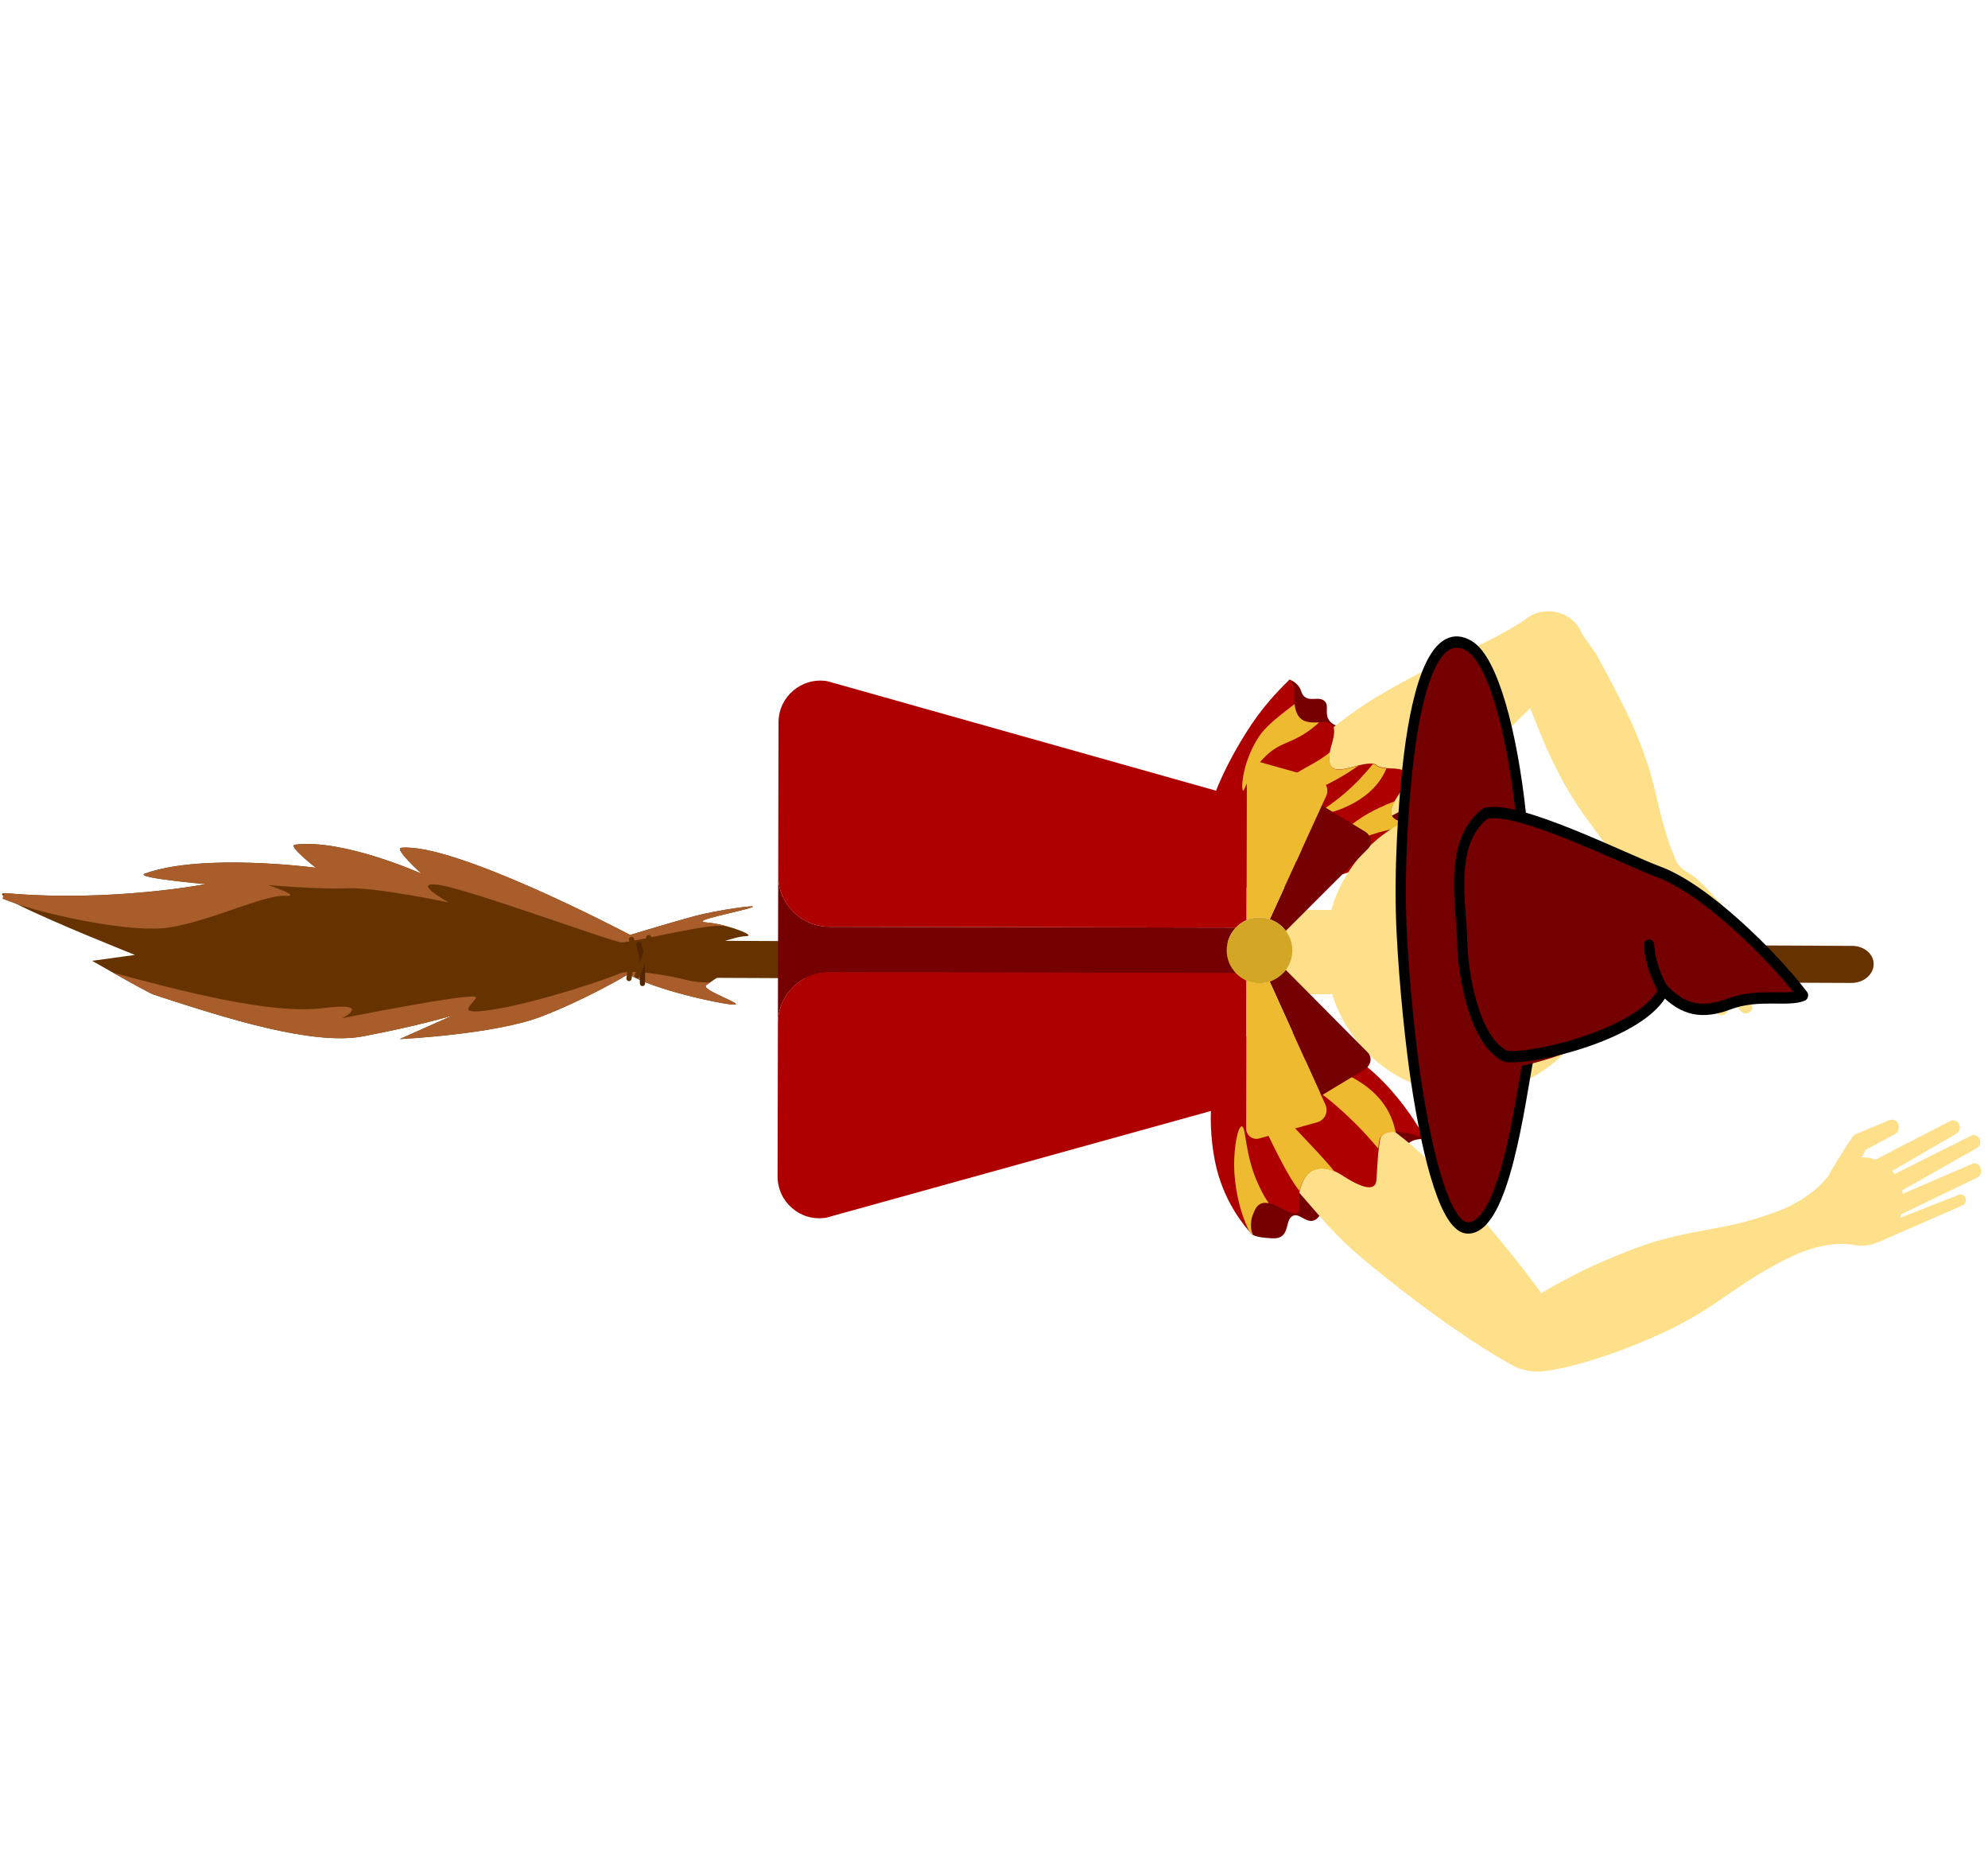 <?xml version="1.0" encoding="utf-8"?>
<svg viewBox="-0.623 157.057 1696.605 1588.701" width="1696.605" height="1588.701" xmlns="http://www.w3.org/2000/svg">
  <defs>
    <style type="text/css">
	.broom_stick{fill:#663300;}
	.broom_brush_light{fill:#A85D2A;}
	.player_skin_tone{fill:#ffe08a;}
  .player_color_dark{fill:#740001;}
  .player_color_middle{fill:#AE0001;}
  .player_color_highlight1{fill:#EEBA30;}
  .player_color_highlight2{fill:#D3A625;}
  .player_color_background{fill:#000000;}
  .player_color_stroke{stroke:#000000;}
  .player_color_no_fill{fill:none;}
</style>
  </defs>
  <g id="g-1" transform="matrix(0.266, 1.614, 1.712, -0.282, 978.837, 844.908)" style="transform-origin: 90.384px 24.546px;">
    <path id="path-1" class="player_color_dark" d="M13.5,54.5c0.6,0.9,1.5,2.1,3,3.1c3,2.1,4.8,1.1,6.9,2.6c3.3,2.4,1,7,4,9.4 c2.6,2.1,5.7-0.7,9.7,0.5c4.4,1.4,5.2,6.3,8.4,12.1c1.4,2.6,10.5,18.6,22.2,19.4c3.8,0.3,7-1.1,11.6,1c2.8,1.3,3.6,2.8,6,2.9 c4.1,0.2,5.8-3.8,8.5-3c2.5,0.8,2.2,4.5,5.5,5.7c1.2,0.4,2.4,0.3,3.2,0.1c2.2-6.4,5.2-18,2-31.1c-7.1-29-40.5-50-62-43.6 c-6.2,1.9-18.7,8.2-28,19.8C13.9,54,13.7,54.3,13.5,54.5z"/>
    <g id="g-2">
      <path class="player_skin_tone" d="M112.7,37.1c-0.8,1.6-1.5,3.2-2.1,4.9c-0.7,1.7-1.4,3.3-2.1,5c-0.7,1.7-1.3,3.3-1.9,5 c-0.6,1.7-1.3,3.4-1.9,5.1l-3.6,10.2c-1.2,3.4-2.5,6.8-3.6,10.2c-1.2,3.4-2.3,6.8-3.5,10.3c-1.2,3.4-2.3,6.9-3.5,10.3 c-2.4,6.8-5.2,13.5-8.4,19.9l-1.2,2.4l-1.2,2.4c-0.8,1.6-1.7,3.2-2.6,4.8c-1.8,3.2-3.6,6.3-5.6,9.3c-1.9,3.1-4,6.1-6,9.1 c-2.1,3-4.3,5.9-6.4,8.9l-6.6,8.8c-2.2,2.9-4.4,5.8-6.5,8.8c-2.1,2.9-4.2,5.9-6.2,8.9c-1,1.5-2,3-3,4.5c-1,1.5-2,3-2.7,4.7 l-11.3-25.7c3.1,0.7,6.5,0.7,9.7,1c1.6,0.1,3.3,0.3,4.8,0.6l4.7,1l9.5,2c3.2,0.7,6.3,1.3,9.5,2c3.2,0.7,6.3,1.4,9.4,2.1 c3.1,0.8,6.2,1.6,9.3,2.5c3.1,0.9,6.2,1.8,9.2,2.8c3.1,1,6.1,2.1,9.1,3.3c3,1.2,6,2.4,9,3.8c3,1.3,5.9,2.8,8.9,4.2 c3,1.4,5.9,2.8,8.9,4.2c3,1.4,6,2.6,9,3.8c3,1.2,6.1,2.2,9.2,3.1l2.3,0.7c0.8,0.2,1.6,0.4,2.4,0.5c1.6,0.2,3.3,0,5.1-0.5 c1.8-0.5,3.6-1.1,5.4-1.6c1.8-0.5,3.5-0.7,5.2-0.7c1.7,0,3.3,0.2,4.8,0.6c1.6,0.4,3.1,0.9,4.5,1.9c9.5,6.9,11.6,20.1,4.7,29.6 c-3.6,5-9.1,7.9-14.7,8.6c-1.7,0.2-3.3-0.1-4.9-0.5c-1.5-0.4-3-1.1-4.5-1.9c-1.5-0.8-2.8-1.8-4.2-3.1c-1.3-1.3-2.6-2.7-3.9-4 c-1.3-1.3-2.7-2.3-4.2-2.9c-0.7-0.3-1.5-0.5-2.3-0.7l-2.4-0.5c-3.1-0.7-6.3-1.3-9.5-1.7c-3.2-0.4-6.4-0.8-9.7-1.1 c-3.3-0.3-6.5-0.5-9.8-0.7c-3.3-0.2-6.6-0.4-9.8-0.7c-3.3-0.3-6.5-0.6-9.7-1.1c-3.2-0.5-6.4-1-9.6-1.6c-3.2-0.6-6.3-1.3-9.5-2 c-3.1-0.7-6.3-1.5-9.4-2.4c-3.1-0.9-6.2-1.8-9.3-2.7c-3.1-0.9-6.1-1.9-9.2-2.9l-9.2-2.9l-4.6-1.5c-1.5-0.5-3-1.2-4.5-1.9 c-3-1.4-5.9-3-9-3.9l-1.4-0.4C3.2,196.3-2,186.7,0.7,177.6c0.4-1.4,1-2.7,1.7-3.9c0.9-1.5,1.6-3.1,2.3-4.8c0.7-1.6,1.4-3.3,2-4.9 c1.3-3.3,2.5-6.6,3.6-10c2.3-6.7,4.2-13.6,6.2-20.4c1-3.4,2-6.8,3-10.2l1.6-5.1l1.7-5c1.2-3.3,2.4-6.6,3.7-9.9 c0.7-1.6,1.3-3.2,2-4.9l1-2.5l1-2.4c2.8-6.4,6-12.6,9.5-18.7l5.2-9.1c1.8-3,3.5-6.1,5.2-9.2c1.7-3.1,3.3-6.2,4.9-9.3l4.8-9.4 c1.6-3.1,3.1-6.3,4.5-9.5c0.7-1.6,1.4-3.2,2-4.8c0.7-1.6,1.3-3.3,1.9-5C73,6.4,86.8,0,99.2,4.5c12.4,4.5,18.9,18.3,14.3,30.7 C113.3,35.8,113,36.5,112.7,37.1z"/>
    </g>
    <g id="g-3">
      <path class="player_skin_tone" d="M207.4,261.4l-43.2-25.3c-2.1-1.3-2.9-4-1.6-6.2s4-2.9,6.2-1.6c0.1,0,0.1,0.1,0.2,0.1l42.1,27.2 c1.6,1,2.1,3.2,1,4.7C211.1,261.8,209,262.3,207.4,261.4z"/>
    </g>
    <g id="g-4">
      <path class="player_skin_tone" d="M199.9,215.7l-15.9-8.4l2.5,0.6h0c-5,0.4-10,0.7-14.9,1.2c-2.5,0.2-4.9,0.5-7.3,0.9c-1.2,0.2-2.4,0.4-3.5,0.6 c-0.6,0.1-1.1,0.2-1.7,0.3c-0.6,0.1-1,0.3-1.5,0.4l-0.4,0.1c-3,0.7-6-1.1-6.7-4.1c-0.7-3,1.1-6,4.1-6.7c0.1,0,0.2,0,0.3-0.1 c0.7-0.1,1.5-0.3,2.2-0.4c0.7-0.1,1.4-0.2,2.1-0.3c1.4-0.2,2.7-0.3,4-0.4c2.6-0.2,5.2-0.3,7.8-0.4c5.1-0.2,10.2-0.2,15.3-0.2h0 h0.4c0.8,0,1.5,0.2,2.1,0.6l15,9.9c1.7,1.1,2.2,3.4,1,5.1C203.7,216.1,201.6,216.6,199.9,215.7z"/>
    </g>
    <g id="g-5">
      <path class="player_skin_tone" d="M218,240.7l-42.9-21.2c-2.2-1.1-3.1-3.8-2-6c1.1-2.2,3.8-3.1,6-2c0.1,0,0.1,0.1,0.2,0.1l41.8,23.2 c1.6,0.9,2.2,2.9,1.3,4.6C221.5,240.9,219.6,241.5,218,240.7z"/>
    </g>
    <g id="g-6">
      <path class="player_skin_tone" d="M219.4,252.5l-45.1-22.7c-2.2-1.1-3.1-3.8-2-6s3.8-3.1,6-2c0.1,0,0.1,0.1,0.2,0.1l43.9,25 c1.5,0.9,2.1,2.8,1.2,4.4C222.7,252.7,220.9,253.2,219.4,252.5z"/>
    </g>
    <g id="g-7">
      <path class="player_skin_tone" d="M192.5,263.1l-38.1-24.2c-1.6-1-2.1-3.2-1.1-4.8s3.2-2.1,4.8-1.1c0,0,0.1,0.1,0.1,0.1l37.1,25.7 c1.2,0.8,1.5,2.5,0.7,3.7C195.3,263.6,193.7,263.9,192.5,263.1z"/>
    </g>
    <g id="g-8">
      <path class="player_color_middle" d="M115.9,76c-0.6,2.5-1.3,5-2.1,7.3c-3.3,10.5-7.8,19-11.5,25.2c-0.3,0-0.7-0.1-1.2-0.4c-0.8-0.4-1.4-1-1.8-1.7 c-0.9-1.6-1.3-3.8-2.2-6.6l0,0c-0.2-0.5-0.4-1.1-0.6-1.7c-0.9-2.3-2.1-4.2-4-4.9c-1.7-0.6-4-0.1-7.5,2.5c-0.6,0.4-1.2,0.9-1.9,1.5 c-0.4,0.3-0.8,0.7-1.3,1.1c-10,9-12.2,5.2-13.6,0.1c-0.3-1.3-0.6-2.8-1-4.1c-0.6-2.2-1.4-4.1-2.8-4.9c0,0,0,0,0-0.1 c-0.2-0.3-0.4-0.7-0.6-1.2c-0.6-1.8-0.5-4.4-0.3-7.1c0.2-2.1,0.5-4.4,0.6-6.4c0.2-5.4-1.1-9.4-10-6.4c-1.2,0.4-2.5,0.9-3.9,1.6 c-5.3,2.4-8.2,2.7-9.8,1.7c-1.8-1-2.2-3.5-2.5-6.2c-0.1-0.9-0.2-1.8-0.4-2.7c0,0,0,0,0,0c-0.8-4.2-2.7-8.2-11.1-7.8 c-1.1,0.1-2.3,0.2-3.5,0.4c0,0-5.6,1.2-7.7,0.3c-0.7-0.3-1.2-0.7-1.2-0.7c-0.2-0.1-0.4-0.3-0.5-0.4c5.1-7,12.7-16.3,23.6-25.3 c7.5-6.2,47.1-39,69.1-26.2C126.2,14.6,120.3,57.8,115.9,76z"/>
    </g>
    <path id="path-2" class="player_color_highlight1" d="M42.4,57.8c-1.3,2.8-2.8,5.3-4.4,7.6c-0.1-0.9-0.2-1.8-0.4-2.7c0,0,0,0,0,0 c-0.8-4.2-2.7-8.2-11.1-7.8c7.8-14,10.9-17.7,15.3-21.2c11.4-9.2,24.3-11.7,24.9-10.7C67.1,23.8,58,27,51,36.5 C45.1,44.4,46.6,48.7,42.4,57.8z"/>
    <path id="path-3" class="player_color_highlight1" d="M71.4,91.6c-1.4,1.1-2.7,2-4,2.7c-0.6-2.2-1.4-4.1-2.8-4.9c0,0,0,0,0-0.1 c-0.2-0.3-0.4-0.7-0.6-1.2c2.2-2.3,4.6-5.1,6.7-7.7c10.5-13.2,13.2-23,14.3-22.6C86.4,58.4,85.6,80.3,71.4,91.6z"/>
    <path id="path-4" class="player_color_highlight1" d="M54.2,68.3c7.3-11.4,6.9-24.9,21.5-36.9c7.7-6.3,16.3-9.6,17.1-8.5c0.9,1.3-8.6,6.9-15.4,19.3 c-5.3,9.6-3,12.4-8.6,27.2c-1.7,4.5-3.5,8.4-5.2,11.6c0.2-2.1,0.5-4.4,0.6-6.4C64.4,69.2,63.1,65.3,54.2,68.3z"/>
    <path id="path-5" class="player_color_highlight1" d="M105.9,62.6c-1.5,5.3-3.3,8-5,15.8c-2.1,9.7-1.8,17.1-1.7,19.7c0,2.2,0,5.1,0,8.3 c-0.9-1.6-1.3-3.8-2.3-6.5l0,0c-0.2-0.5-0.2-1.1-0.5-1.7c-0.9-2.3-2-4.2-3.9-4.9c-1.7-0.6-4-0.1-7.5,2.5c0.5-2.5,1.2-5.2,2.1-8.2 c4.9-15.9,9.4-16.4,13.1-31.2c4.3-17.4,1.3-29.4,2.5-29.5C104.2,26.7,111,44.7,105.9,62.6z"/>
  </g>
  <g transform="matrix(0.992, 0.528, -0.515, 0.967, -268.96, -400.551)" style="transform-origin: 793.97px 1456.83px;">
    <path class="player_color_dark" d="M 673.159 1392.219 C 676.429 1397.634 680.396 1402.596 684.959 1406.979 C 719.339 1439.839 768.499 1454.359 807.229 1481.539 C 853.929 1514.319 882.909 1557.139 922.009 1596.539 C 959.319 1634.189 980.009 1607.949 964.359 1563.759 C 944.359 1507.189 900.829 1461.759 859.769 1419.589 C 822.439 1381.299 781.129 1321.059 729.039 1303.199 C 666.449 1281.719 646.749 1348.689 673.159 1392.219 Z" style="transform-box: fill-box; transform-origin: 50% 50%;" transform="matrix(-0.298, 0.954, -0.954, -0.298, -0, -0)"/>
    <path class="player_color_background" d="M 900.117 1553.863 C 861.017 1514.413 832.037 1471.593 785.337 1438.863 C 746.607 1411.683 697.447 1397.163 663.067 1364.303 C 658.504 1359.92 654.537 1354.958 651.267 1349.543 C 644.973 1339.062 641.169 1327.276 640.147 1315.093 C 638.804 1331.667 642.693 1348.245 651.267 1362.493 C 654.537 1367.908 658.504 1372.87 663.067 1377.253 C 697.447 1410.113 746.607 1424.633 785.337 1451.813 C 832.037 1484.593 861.017 1527.413 900.117 1566.813 C 931.257 1598.333 950.857 1585.203 947.327 1554.333 C 944.457 1575.193 926.417 1580.403 900.117 1553.863 Z" style="transform-box: fill-box; transform-origin: 50% 50%;" transform="matrix(-0.298, 0.954, -0.954, -0.298, -0, -0)"/>
    <path class="player_color_background" d="M 710.383 1565.344 C 710.383 1584.224 684.383 1589.404 645.783 1589.404 C 607.183 1589.404 558.383 1584.224 558.383 1565.344 C 558.383 1546.464 558.383 1514.044 627.383 1514.044 C 671.783 1514.044 710.383 1546.454 710.383 1565.344 Z" style="transform-box: fill-box; transform-origin: 50% 50%;" transform="matrix(-0.298, 0.954, -0.954, -0.298, 0, 0)"/>
  </g>
  <g transform="matrix(1.014, -0.549, -0.547, -1.01, -277.549, -575.095)" style="transform-origin: 793.97px 1456.83px;">
    <path class="player_color_dark" d="M 673.159 1392.219 C 676.429 1397.634 680.396 1402.596 684.959 1406.979 C 719.339 1439.839 768.499 1454.359 807.229 1481.539 C 853.929 1514.319 882.909 1557.139 922.009 1596.539 C 959.319 1634.189 980.009 1607.949 964.359 1563.759 C 944.359 1507.189 900.829 1461.759 859.769 1419.589 C 822.439 1381.299 781.129 1321.059 729.039 1303.199 C 666.449 1281.719 646.749 1348.689 673.159 1392.219 Z" style="transform-box: fill-box; transform-origin: 50% 50%;" transform="matrix(-0.298, 0.954, -0.954, -0.298, -0, -0)"/>
    <path class="player_color_background" d="M 900.117 1553.863 C 861.017 1514.413 832.037 1471.593 785.337 1438.863 C 746.607 1411.683 697.447 1397.163 663.067 1364.303 C 658.504 1359.92 654.537 1354.958 651.267 1349.543 C 644.973 1339.062 641.169 1327.276 640.147 1315.093 C 638.804 1331.667 642.693 1348.245 651.267 1362.493 C 654.537 1367.908 658.504 1372.87 663.067 1377.253 C 697.447 1410.113 746.607 1424.633 785.337 1451.813 C 832.037 1484.593 861.017 1527.413 900.117 1566.813 C 931.257 1598.333 950.857 1585.203 947.327 1554.333 C 944.457 1575.193 926.417 1580.403 900.117 1553.863 Z" style="transform-box: fill-box; transform-origin: 50% 50%;" transform="matrix(-0.298, 0.954, -0.954, -0.298, -0, -0)"/>
    <path class="player_color_background" d="M 710.383 1565.344 C 710.383 1584.224 684.383 1589.404 645.783 1589.404 C 607.183 1589.404 558.383 1584.224 558.383 1565.344 C 558.383 1546.464 558.383 1514.044 627.383 1514.044 C 671.783 1514.044 710.383 1546.454 710.383 1565.344 Z" style="transform-box: fill-box; transform-origin: 50% 50%;" transform="matrix(-0.298, 0.954, -0.954, -0.298, 0, 0)"/>
  </g>
  <g transform="matrix(0.413, 0.497, -0.483, 0.401, -27.438, -0.942)" style="transform-origin: 829.174px 952.349px;">
    <g>
      <path class="broom_stick" d="M1648.1,3.4c0.9,0.6,1.8,1.2,2.6,2c10.2,9.1,10.2,26.8-0.1,39.4l-1024,1257.6c-10.3,12.6-26.9,15.5-37.1,6.4 c-10.2-9.1-10.2-26.8,0.1-39.4l1024-1257.6C1623,0.1,1637.9-3.3,1648.1,3.4z"/>
    </g>
    <path class="broom_stick" d="M290.1,1443.3c39.5-59.1,265.3-156.4,281.5-163.4c4.2-10.3,23.7-57.6,34.9-82.9c12.6-28.5,44.1-81,39.6-68 c-5.1,15.1-40.3,79.4-22.3,59.8c5.3-5.8,13.5-12.4,21.6-18.2c16-11.4,31.8-19.4,25.2-10.7c-10.5,13.8-20.8,51-28.5,63.1 c-11.9,18.7,62.5-32.6,53.7-18.8c-7,11.1-7.8,23.4-8.4,33.3c-0.1,2.2-0.3,4.3-0.5,6.2c-1.3,11.5,55-25.2,42.7-11.3 c-12.2,13.7-82.3,70.2-119.5,83.3c-1.8,11.2-11.3,69.5-30.4,127.7c-21.2,64.8-96.6,167.8-96.6,167.8l20.7-75.9 c0,0-18.2,44.5-54.4,111.8c-33.2,61.6-135.7,128.8-218.7,182.6c-4.5,2.9-33.7,14.6-57,23.7c-16.3,6.4-29.6,11.5-29.6,11.5l1.2-2 l28.9-47.9c0,0-104.6,58.8-151.7,79.5c0,0,0,0,0,0c-9,4-15.9,6.5-19.6,7c-2.8,0.4-3.7-0.5-2.1-2.9c0.6-0.9,1.5-2,2.8-3.4 c97.3-101.2,158.4-215.8,158.4-215.8s-67.6,70.4-62.1,54.6c27.6-78.7,138.3-183.8,138.3-183.8s-46.6,10.6-41.1,1.8 c34.3-55.4,134.6-106.3,136.2-107.1C332.1,1444.9,284.1,1452.3,290.1,1443.3z"/>
    <path class="broom_brush_light" d="M290.1,1443.3c39.5-59.1,265.3-156.4,281.5-163.4c4.2-10.3,23.7-57.6,34.9-82.9c12.6-28.5,44.1-81,39.6-68 c-5.1,15.1-40.3,79.4-22.3,59.8c5.3-5.8,13.5-12.4,21.6-18.2c-0.6,0.8-1.3,1.5-2,2c-16.1,11.1-62.7,113.2-71.7,123 c-8.9,9.7-183.5,113.8-212.3,140.8c-28.8,27.1,26.4,4.9,26.4,4.9s-77,62.5-100.2,93.9c-22.8,30.9-68.8,78.6-70.2,80.1 c1.7-1.1,42.7-27.5,24.9-7.9c-18.1,20-37,99.8-65.2,148.2c-24.7,42.3-106.5,109.2-152.5,138.9c0,0,0,0,0,0 c-6.6,4.2-12.4,7.7-17.2,10.2l-2.3-3.3l-2.1-2.9c0.6-0.9,1.5-2,2.8-3.4c97.3-101.2,158.4-215.8,158.4-215.8s-67.6,70.4-62.1,54.6 c27.6-78.7,138.3-183.8,138.3-183.8s-46.6,10.6-41.1,1.8c34.3-55.4,134.6-106.3,136.2-107.1 C332.1,1444.9,284.1,1452.3,290.1,1443.3z"/>
    <path class="broom_brush_light" d="M230.7,1829.7c-4.5,2.9-33.7,14.6-57,23.7c75.4-54.7,176.1-128.9,212.9-188.3c36.8-59.4,26.8-11.8,26.8-11.8 s87.2-166.5,91.9-157.8c4.8,8.7-1.5,42.1,28.4-10.8c30-52.9,64.3-144.7,67.9-159.5c0.8-3.2,3.1-7.1,6.4-11.6 c12.2-16.5,38.5-39.6,56.2-52.9c10.1-7.6,17.7-16.1,23.1-23.1c-0.1,2.2-0.3,4.3-0.5,6.2c-1.3,11.5,55-25.2,42.7-11.3 c-12.2,13.7-82.3,70.2-119.5,83.3c-1.8,11.2-11.3,69.5-30.4,127.7c-21.2,64.8-96.6,167.8-96.6,167.8l20.7-75.9 c0,0-18.2,44.5-54.4,111.8C416.2,1708.7,313.7,1775.9,230.7,1829.7z"/>
    <path d="M614.9,1319c-11.5-13.4-22.1-27.9-37.5-36.7" style="fill:none;stroke:#663300;stroke-width:7;stroke-linecap:round;stroke-miterlimit:10;"/>
    <path d="M631.3,1309.2c-13.4-11.3-26.1-23.8-42.8-30" style="fill:none;stroke:#512500;stroke-width:7;stroke-linecap:round;stroke-miterlimit:10;"/>
    <path d="M618.9,1307.7c-8.4-15.9-15.8-32.8-28.8-45" style="fill:none;stroke:#663300;stroke-width:7;stroke-linecap:round;stroke-miterlimit:10;"/>
  </g>
  <g transform="matrix(1.017, 0, 0, 1.394, -10.78, -385.582)" style="">
    <ellipse class="player_skin_tone" cx="1240.182" cy="971.111" rx="117.849" ry="87.904"/>
    <rect class="player_skin_tone" x="1087.302" y="946.233" width="43.281" height="51.582"/>
  </g>
  <g id="j_15_" transform="matrix(-0.17, 1.804, 1.684, 0.158, 1281.1, 1001.201)" style="transform-origin: 74.012px 195.279px;">
    <g id="k_526_">
      <g id="g_50_">
        <g id="k_542_">
          <path class="player_skin_tone" d="M31.7,385.3l22.8-44.7c1.1-2.2,3.8-3.1,6.1-2c2.2,1.1,3.1,3.8,2,6.1c0,0.1-0.1,0.1-0.1,0.2l-24.6,43.6 c-0.9,1.7-3,2.2-4.7,1.3C31.4,388.9,30.8,386.9,31.7,385.3z"/>
        </g>
        <g id="g_51_">
          <g id="k_540_">
            <path class="player_skin_tone" d="M14.8,341.7l8-16.1c0.3-0.7,0.9-1.2,1.5-1.6l0.3-0.2c6.7-3.9,13.5-7.6,20.6-10.8c2.8-1.3,6.1,0,7.3,2.7 s0,6.1-2.7,7.3c-0.1,0.1-0.3,0.1-0.5,0.2c-6.9,2.4-13.8,5.3-20.5,8.5l1.8-1.8l-9.5,15.3c-1.1,1.7-3.3,2.2-5,1.2 C14.5,345.5,14,343.4,14.8,341.7z"/>
          </g>
          <g id="k_538_">
            <path class="player_skin_tone" d="M12.5,372.4L37,331.4c1.3-2.1,4-2.8,6.2-1.6c2.1,1.3,2.8,4,1.6,6.2c0,0.1-0.1,0.1-0.1,0.2L18.2,376 c-1,1.5-3.1,2-4.6,0.9C12.1,375.9,11.6,374,12.5,372.4z"/>
          </g>
          <g id="k_536_">
            <path class="player_skin_tone" d="M18.5,383.5l25.4-43.6c1.2-2.1,4-2.9,6.2-1.6c2.1,1.2,2.9,4,1.6,6.2c0,0.1-0.1,0.1-0.1,0.2l-27.6,42.3 c-1,1.5-2.9,1.9-4.4,0.9C18.1,386.8,17.6,384.9,18.5,383.5z"/>
          </g>
          <g id="k_534_">
            <path class="player_skin_tone" d="M46.7,380.2l19.2-40.8c0.8-1.7,2.9-2.5,4.7-1.7c1.8,0.8,2.5,2.9,1.7,4.7c0,0,0,0.1-0.1,0.1l-20.7,40.1 c-0.7,1.3-2.3,1.8-3.5,1.1C46.7,383,46.1,381.5,46.7,380.2z"/>
          </g>
        </g>
      </g>
      <g id="k_527_">
        <path id="k_533_" class="player_color_dark" d="M97.4,34.2c0,3.6,0,6-1.5,7.8c-2.9,3.3-7.7,1.4-9.8,4.3c-2.1,3,2.1,6.5,1.3,10.3 c-2.1,9.2-31.1,4.8-35.8,15.5c-3.7,8.7,10.8,22.4,6.8,26.5c-2.1,2.1-6.9-1-10.8,2c-2.7,2-3.4,5.7-3.5,8.8 c-3.6-5.1-11.2-17.4-11.5-34.5c-0.1-3.3,0-26.8,18.5-44.3c8.1-7.6,16.6-11.2,21.8-12.9c7.6,2.4,15.2,5.4,22.7,9.2 c0.3,0.2,0.6,0.3,1,0.5C97.1,28.8,97.5,31.3,97.4,34.2z"/>
        <g id="k_531_">
          <path class="player_skin_tone" d="M48.1,15.2c2,3.1,4.2,6.1,6.5,9c2.2,2.9,4.6,5.8,6.9,8.7l7.1,8.6c2.3,2.9,4.8,5.7,7.3,8.5 c4.9,5.6,10,11,14.7,16.8c2.4,2.9,4.6,5.8,6.8,8.8c2.2,3,4.2,6.1,6.2,9.2c2,3.1,4,6.3,5.9,9.4c1.9,3.2,3.9,6.3,5.8,9.5 c3.8,6.4,7.5,12.9,11.1,19.4c1.8,3.3,3.6,6.6,5.3,9.9c1.7,3.3,3.4,6.7,5.1,10c3.3,6.7,6.5,13.6,9.4,20.6 c2.2,5.4,2.6,11.2,1.5,16.5l-0.1,0.4c-0.7,3.5-1.7,6.9-2.7,10.3c-1,3.4-2.2,6.7-3.4,9.9c-1.2,3.3-2.5,6.5-3.8,9.7 c-1.3,3.2-2.7,6.4-4.2,9.5c-2.9,6.3-6,12.5-9.3,18.6c-3.3,6.1-7,12-11,17.7c-2,2.9-4.1,5.7-6.3,8.5l-6.5,8.4 c-2.2,2.8-4.3,5.6-6.3,8.5c-2.1,2.8-4,5.8-5.9,8.7c-1.9,2.9-3.6,5.9-5.3,9c-1.7,3-3.1,6.2-4.4,9.4c-1.2,3.3-2.2,6.6-2.9,10.2 c-0.3,1.8-0.6,3.6-0.7,5.4c-0.2,1.9-0.2,3.8,0,5.8c1,11.5-7.5,21.5-19,22.5c-11.5,1-21.5-7.5-22.5-19c-0.7-8,3.3-15.3,9.6-19.4 c1.7-1.1,3.2-2.3,4.6-3.5c1.4-1.2,2.7-2.5,3.9-3.9c2.4-2.7,4.5-5.5,6.4-8.5c1.9-2.9,3.5-6,4.9-9.2c1.4-3.2,2.8-6.4,4-9.6 c1.2-3.3,2.4-6.6,3.4-9.9c1.1-3.3,2-6.7,2.9-10.2l2.8-10.2c0.9-3.4,1.9-6.8,2.9-10.1c2.1-6.7,4.6-13.2,7.5-19.5 c2.9-6.3,5.9-12.5,9.2-18.7c1.6-3.1,3.3-6.1,5.1-9.1c1.8-3,3.6-6,5.4-8.9c1.9-2.9,3.8-5.8,5.9-8.7c2.1-2.8,4.2-5.7,6.5-8.4 l1.4,16.9c-5.8-4.9-11.3-10.1-16.6-15.4c-2.7-2.6-5.3-5.3-7.9-8c-2.6-2.7-5.2-5.4-7.7-8.1c-5.1-5.5-10.1-11-14.9-16.6 c-2.5-2.8-4.8-5.6-7.2-8.5c-2.4-2.8-4.7-5.7-7.1-8.6c-2.4-2.9-4.6-5.8-6.8-8.8c-2.2-3-4.3-6.1-6.2-9.2 c-3.9-6.3-7.5-12.8-11.3-19.2c-1.9-3.2-3.8-6.4-5.7-9.5l-5.9-9.4c-2-3.1-4-6.3-6.1-9.3c-2.1-3.1-4.2-6.1-6.5-9 C1.1,32.8,2.8,17.7,13.2,9.5c10.4-8.2,25.4-6.5,33.6,3.9C47.3,14,47.7,14.6,48.1,15.2z"/>
        </g>
        <g id="k_528_">
          <g id="k_529_">
            <path class="player_color_middle" d="M96.7,27.2c-0.6-0.2-1.7-0.7-3.2-1c-1.9-0.4-4.4-0.5-7.1,0.5c-1.6,0.5-3.2,1.1-4.3,2.5 c-0.9,1.1-1.2,2.5-1.1,4.1c0,0.2,0,0.4,0,0.6c0.6,5.6,5.5,12.7,3,15.1c-1.7,1.7-4.7-0.8-10.2-0.1c-0.7,0.1-1.4,0.2-2.1,0.4 c-1.2,0.3-3.4,0.9-5.4,2.3c-0.7,0.5-1.3,1.1-1.9,1.8c-2.4,3-2.7,7.6-1.2,12.2c0.1,0.4,0.3,0.8,0.4,1.2c0.2,0.6,0.5,1.1,0.7,1.7 c5.8,11.7,5.5,16,3.8,17.6c-1.2,1.2-2.9,0.7-11.7,0.5c-2.6-0.1-4.6-0.1-6.1,0c-1.3,0-2.4,0.1-3.1,0.1c-1.8,0.2-2.2,0.4-2.5,0.6 c-1.2,0.8-2.7,2.6-2.9,7.3c-0.1,1.6,0,3.5,0.3,5.8c0.3,2.5,0.9,5.5,1.8,9.1c-10.5-7.8-41-32.5-43.8-69.3 c-0.6-7.9-1.4-19.6,6-28.7c16-19.6,54.5-7.6,56.3-7C78.6,9.3,89.3,19,95.2,25.5c0,0,0,0,0,0C95.7,26.1,96.2,26.6,96.7,27.2z"/>
          </g>
        </g>
      </g>
    </g>
    <path id="k_525_" class="player_color_highlight1" d="M50.6,86.3c-1.3,0-2.4,0.1-3.1,0.1c-1.8,0.2-2.2,0.4-2.5,0.6c-1.2,0.8-2.7,2.6-2.9,7.3 c-2.3-0.8-4.7-1.8-6.9-3.1C19.8,82.1,15.8,63,13.7,52.7c-3.4-16.2-2.1-31.7,0-32c2.3-0.3,2.9,16.8,15.5,37.5 c5.1,8.4,11.5,16.5,11.5,16.5C44.6,79.7,48,83.4,50.6,86.3z"/>
    <path id="k_524_" class="player_color_highlight1" d="M74,48.8c-0.7,0.1-1.4,0.2-2.1,0.4c-1.2,0.3-3.4,0.9-5.4,2.3c-0.7,0.5-1.3,1.1-1.9,1.8 c-2.4,3-2.7,7.6-1.2,12.2c-2.4-2.4-6.1-6.6-12.3-14.2c-6.8-8.2-8.8-10.7-10.5-13C33,28,29.2,22.9,30.2,21.7 c2.3-2.9,23.9,11.9,28.5,15C66.3,41.9,71.1,45.8,74,48.8z"/>
    <path id="k_26_" class="player_color_highlight1" d="M96.7,27.2c-0.6-0.2-1.7-0.7-3.2-1c-1.9-0.4-4.4-0.5-7.1,0.5c-1.6,0.5-3.2,1.1-4.3,2.5 c-0.9,1.1-1.2,2.5-1.1,4.1c0,0.2,0,0.4,0,0.6c-2.2-2-4.7-3.9-7.5-5.6C59.8,19.4,45.9,19,46.2,16.7c0.3-2,9.8-2.9,18.5-2 c9.5,1,21.3,4.7,30.5,10.8c0,0,0,0,0,0C95.7,26.1,96.2,26.6,96.7,27.2z"/>
  </g>
  <g id="ñÇñ_x40_égÇ_xA2_ÇÃèóÇÃéq" transform="matrix(1.094, 0, 0, 1.206, 944.637, 819.19)" style="">
    <g style="transform-origin: 185.171px 139.822px;" transform="matrix(0.195, 1.112, -1.112, 0.195, 190.509, -44.725)">
      <g>
        <g>
          <g>
            <path class="player_color_dark player_color_stroke" d="M366.7,256.7c4.4-24.8-72-49.2-97.2-59.4c-45.6-18.6-101.5-18.6-151.7-21.4c-51.7-2.9-98.4,2.3-110.1,16.8 c-16,19.9,15.2,38.7,61.2,53.3c25.3,8,68.2,19.1,106.6,23.7c36.7,4.4,74.2,6.2,92.7,6.4C322.2,276.7,364.3,271.1,366.7,256.7z" style="stroke-linecap: round; stroke-linejoin: round; stroke-width: 7.077px;"/>
            <path class="player_color_dark" d="M268.8,224.8c-16.2,11.5-61.6,6.5-80.7,5.6c-17.7-0.9-59.8-9.1-72.9-24.4c-12.4-14.4,43.1-96.1,54.7-117.7 C186.2,58,234.9,20,263.1,3.5c2.1,11.2-6.8,29.9-3.5,51.1c3,19.3-1.3,31.8-16.5,43.1C267.3,115.6,280.3,216.6,268.8,224.8z"/>
            <path class="player_color_stroke player_color_no_fill" d="M242.7,98.2c-8.5,3.3-18.5,5.7-29,4.6" style="stroke-linecap: round; stroke-linejoin: round; stroke-width: 7.077px;"/>
            <path class="player_color_stroke player_color_no_fill" d="M265.3,212.3c-13.1,20.3-56.5,20.3-75.5,17.4c-22.7-3.6-63.4-0.6-76.9-29.8 c-1.4-22.8,45.2-90.1,56.8-111.6C186.2,58,234.9,20,263.1,3.5c2.1,11.2-6.8,29.9-3.5,51.1c3,19.3-1.3,31.8-16.5,43.1 C267.3,115.6,270.9,192.9,265.3,212.3z" style="stroke-linecap: round; stroke-linejoin: round; stroke-width: 7.077px;"/>
          </g>
        </g>
      </g>
    </g>
  </g>
  
  <g transform="matrix(-0.002, 1, -1, -0.002, 686.941, 714.696)" style="transform-origin: 229.363px 252.876px;">
    <path class="player_color_dark" d="M248.8,462V115.1c-5,4.8-11.8,7.8-19.4,7.8c-7.5,0-14.3-3-19.4-7.8V462c0,24.1-19.5,43.7-43.6,43.8v0h126.2 C268.4,505.8,248.8,486.2,248.8,462"/>
    <path class="player_color_middle" d="M210,462V115.1c-2.7-2.6-4.9-5.6-6.4-9.1h-103L0.5,464.1c-3.7,21.8,13.1,41.7,35.2,41.7h130.5 c0.1,0,0.1,0,0.2,0C190.5,505.7,210,486.2,210,462"/>
    <path class="player_color_middle" d="M458.2,464.1L358.1,106h-103c-1.5,3.5-3.7,6.5-6.4,9.1V462c0,24.2,19.6,43.8,43.8,43.8h3.8H423 C445.2,505.8,462,485.9,458.2,464.1"/>
    <path class="player_color_dark" d="M212.7,72.5l-70.2-70c-4.3-4.3-11.2-3-14.7,2.7l-22.2,36.7l97.3,44.3C204.7,80.7,208.1,75.9,212.7,72.5"/>
    <path class="player_color_highlight1" d="M203.6,106c-1.5-3.4-2.3-7.2-2.3-11.1c0-3.1,0.6-5.9,1.5-8.7l-97.3-44.3l-7.8-3.6c-6.1-2.8-13.3,0.5-15.1,7 L68.8,94.8c-1.6,5.6,2.7,11.2,8.5,11.2h23.3H203.6z"/>
    <path class="player_color_dark" d="M255.9,86.2l97.3-44.3L330.9,5.2c-3.4-5.7-10.4-7-14.7-2.7l-70.2,70C250.7,75.9,254.1,80.7,255.9,86.2"/>
    <path class="player_color_highlight1" d="M257.4,94.9c0,4-0.8,7.7-2.3,11.1h103h23.3c5.9,0,10.1-5.6,8.5-11.2l-13.9-49.4c-1.8-6.5-9-9.8-15.1-7 l-7.8,3.6l-97.3,44.3C256.8,89,257.4,91.9,257.4,94.9"/>
    <path class="player_color_highlight2" d="M202.8,86.2c-0.9,2.8-1.5,5.6-1.5,8.7c0,4,0.8,7.7,2.3,11.1c1.5,3.5,3.7,6.5,6.4,9.1c5,4.8,11.8,7.8,19.4,7.8 c7.5,0,14.3-3,19.4-7.8c2.7-2.6,4.9-5.6,6.4-9.1c1.5-3.4,2.3-7.2,2.3-11.1c0-3.1-0.6-5.9-1.5-8.7c-1.8-5.5-5.3-10.3-9.8-13.7 c-4.7-3.5-10.4-5.6-16.7-5.6s-12,2.1-16.7,5.6C208.1,75.9,204.7,80.7,202.8,86.2"/>
  </g>
</svg>